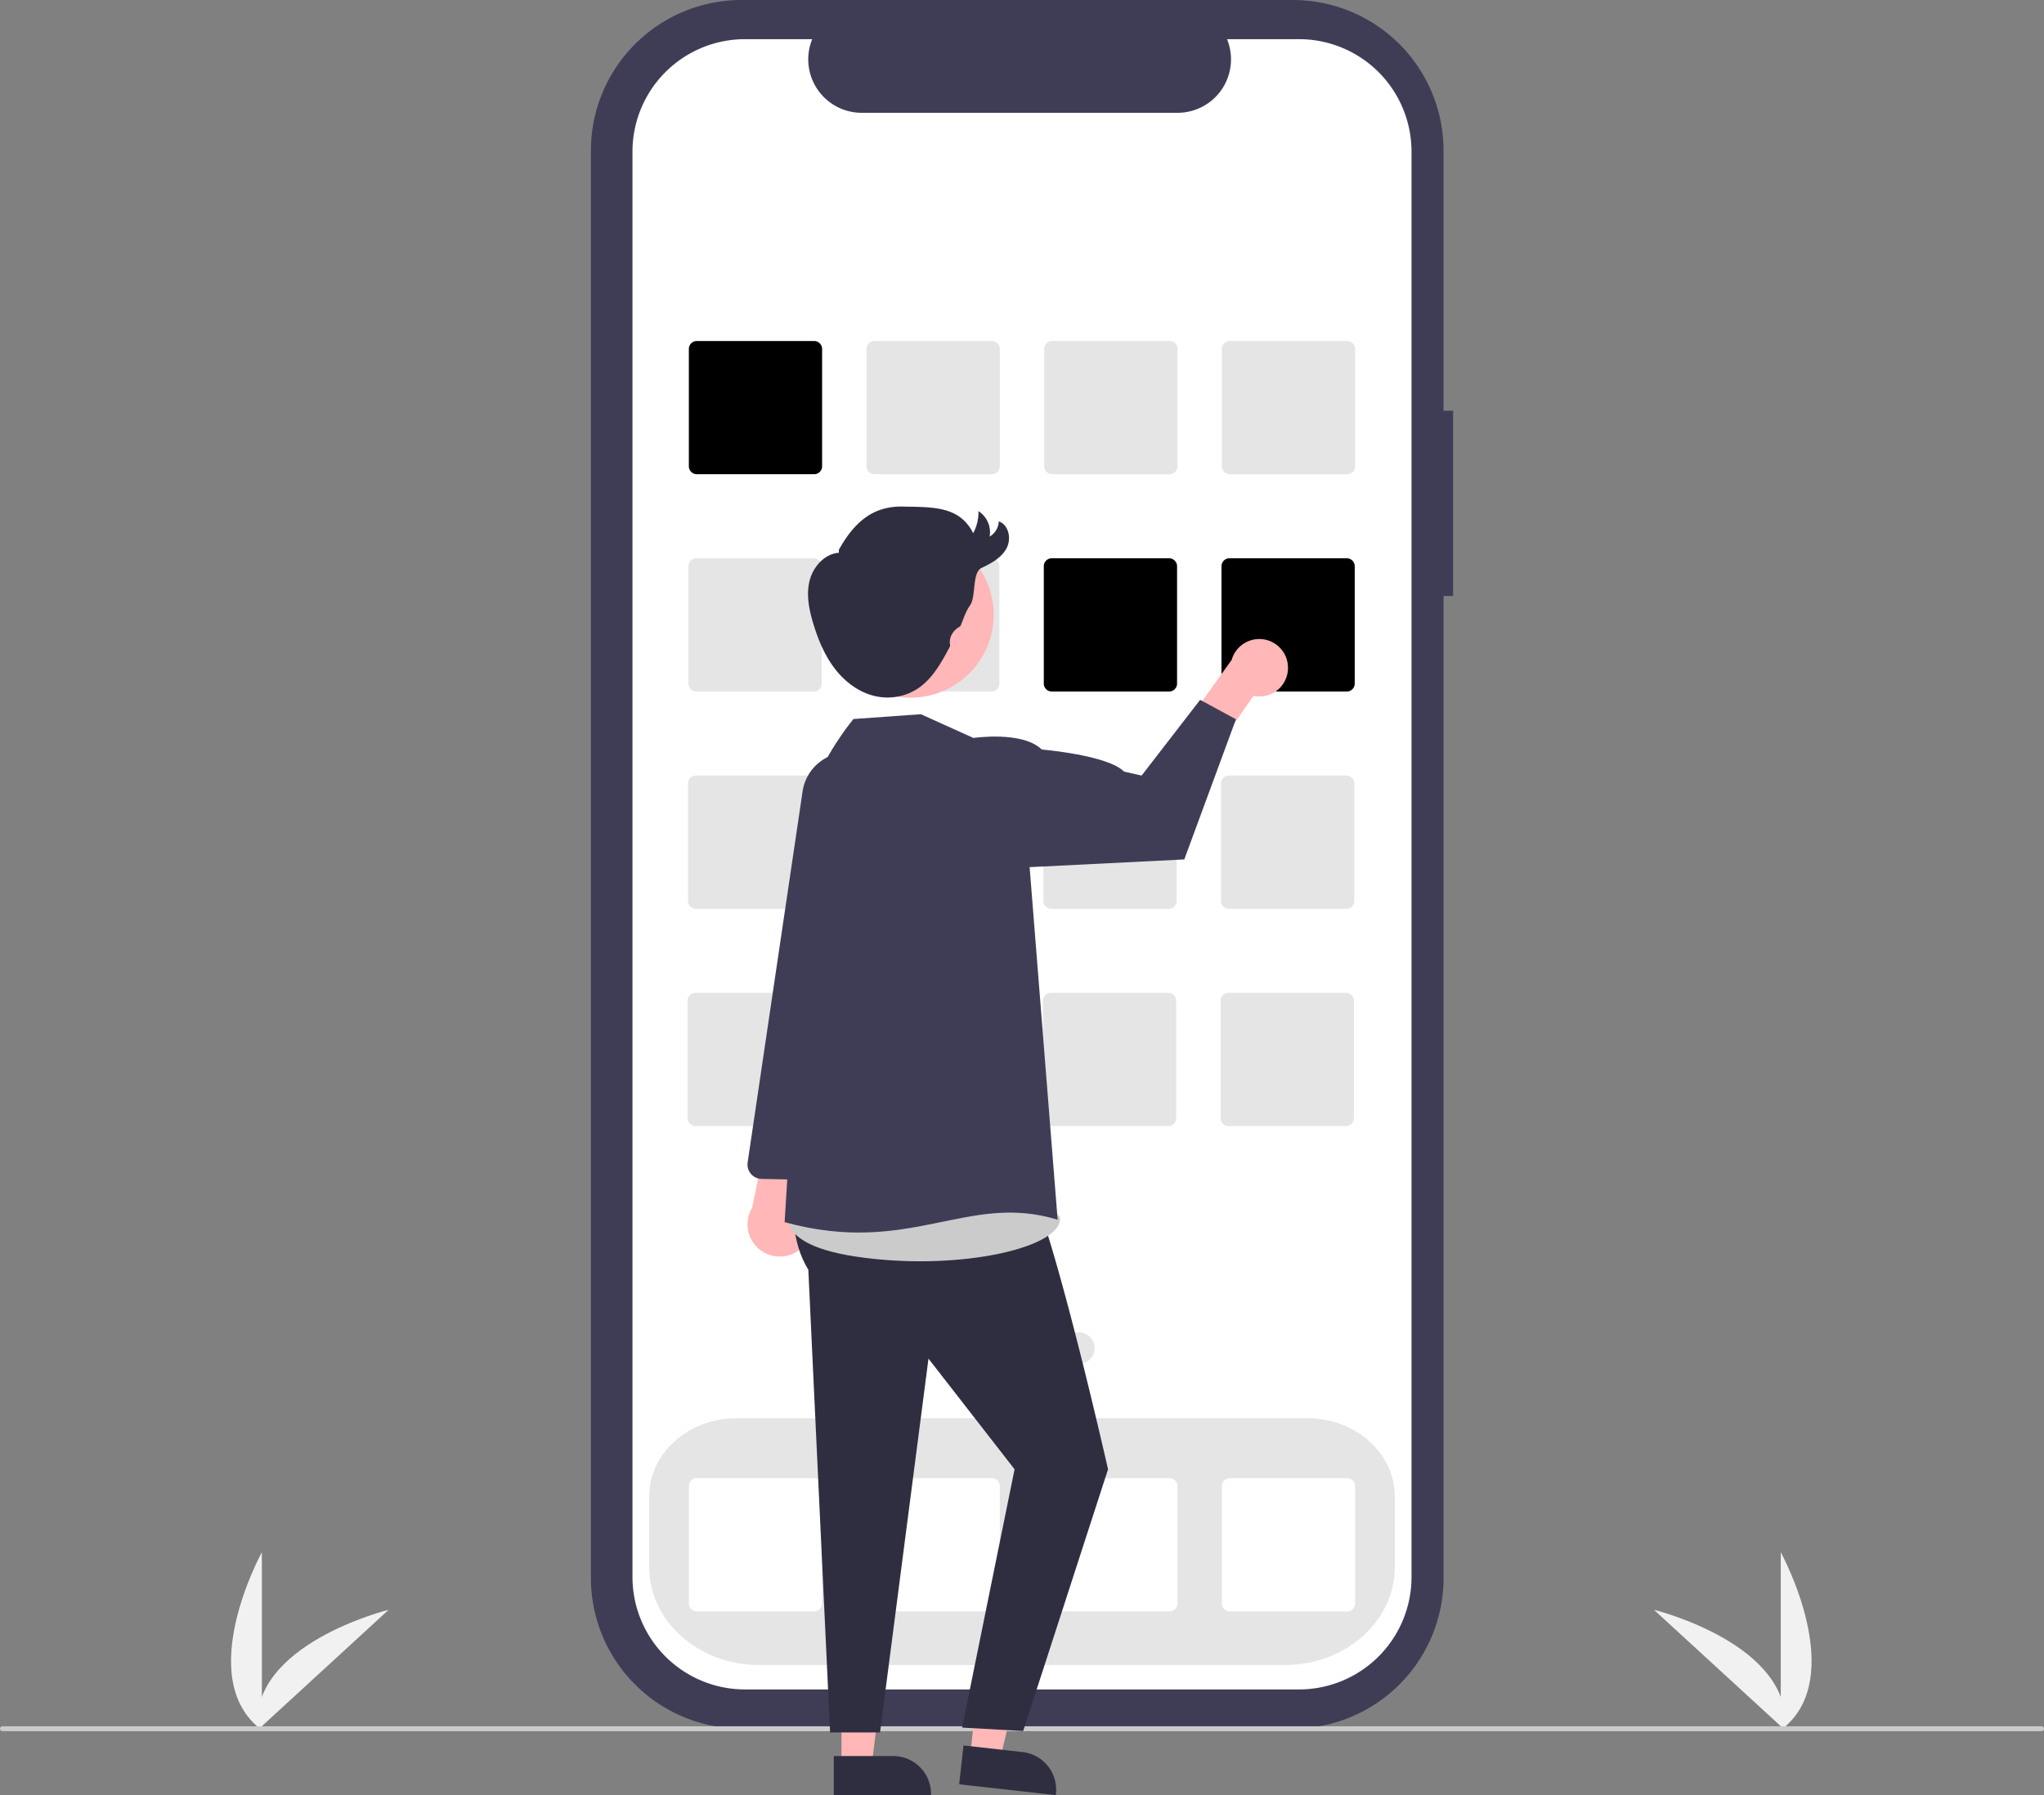 <svg xmlns="http://www.w3.org/2000/svg" viewBox="0 0 831 729.99">
	<rect x="0" y="0" width="831" height="729.99" fill="#808080" stroke="none"/>
	<path fill="#f1f1f1" d="M723.98 703.57v-72.34s28.19 51.29 0 72.34Z" />
	<path fill="#f1f1f1" d="m725.72 703.56-53.3-48.92s56.85 13.91 53.3 48.92ZM106.46 703.57v-72.34s-28.2 51.29 0 72.34Z" />
	<path fill="#f1f1f1" d="M104.72 703.56 158 654.64s-56.85 13.91-53.3 48.92Z" />
	<path fill="#3f3d56" d="M590.76 167.05h-3.87V61.24A61.24 61.24 0 0 0 525.65 0H301.48a61.24 61.24 0 0 0-61.24 61.24V641.7a61.24 61.24 0 0 0 61.24 61.24h224.17a61.24 61.24 0 0 0 61.24-61.23V242.36h3.87Z" />
	<path fill="#fff" d="M528.13 15.93h-29.27a21.73 21.73 0 0 1-20.11 29.94H350.32a21.73 21.73 0 0 1-20.11-29.94h-27.33a45.73 45.73 0 0 0-45.74 45.74v579.62a45.73 45.73 0 0 0 45.73 45.73h225.25a45.73 45.73 0 0 0 45.74-45.73V61.67a45.73 45.73 0 0 0-45.74-45.74Z" />
	<path fill="#e5e5e5" d="M522.48 677.07H308.52c-24.59 0-44.59-17.85-44.59-39.8v-28.8c0-17.5 15.93-31.73 35.5-31.73h232.13c19.58 0 35.5 14.23 35.5 31.72v28.81c0 21.95-20 39.8-44.58 39.8Z" />
	<path d="M331 192.84h-47.72a3.23 3.23 0 0 1-3.22-3.22v-47.73a3.23 3.23 0 0 1 3.22-3.22h47.73a3.23 3.23 0 0 1 3.22 3.22v47.73a3.23 3.23 0 0 1-3.22 3.22Z" />
	<path fill="#e5e5e5" d="M403.25 192.84h-47.73a3.23 3.23 0 0 1-3.23-3.22v-47.73a3.23 3.23 0 0 1 3.23-3.22h47.73a3.23 3.23 0 0 1 3.22 3.22v47.73a3.23 3.23 0 0 1-3.22 3.22ZM475.48 192.84h-47.73a3.23 3.23 0 0 1-3.22-3.22v-47.73a3.23 3.23 0 0 1 3.22-3.22h47.73a3.23 3.23 0 0 1 3.23 3.22v47.73a3.23 3.23 0 0 1-3.23 3.22ZM547.72 192.84h-47.73a3.23 3.23 0 0 1-3.22-3.22v-47.73a3.23 3.23 0 0 1 3.22-3.22h47.73a3.23 3.23 0 0 1 3.22 3.22v47.73a3.23 3.23 0 0 1-3.22 3.22ZM330.84 281.2H283.1a3.23 3.23 0 0 1-3.22-3.22v-47.73a3.23 3.23 0 0 1 3.22-3.22h47.73a3.23 3.23 0 0 1 3.22 3.22v47.73a3.23 3.23 0 0 1-3.22 3.23ZM403.07 281.2h-47.72a3.23 3.23 0 0 1-3.23-3.22v-47.73a3.23 3.23 0 0 1 3.23-3.22h47.72a3.23 3.23 0 0 1 3.23 3.22v47.73a3.23 3.23 0 0 1-3.23 3.23Z" />
	<path d="M475.31 281.2h-47.73a3.23 3.23 0 0 1-3.22-3.22v-47.73a3.23 3.23 0 0 1 3.22-3.22h47.73a3.23 3.23 0 0 1 3.23 3.22v47.73a3.23 3.23 0 0 1-3.23 3.23ZM547.55 281.2h-47.73a3.23 3.23 0 0 1-3.22-3.22v-47.73a3.23 3.23 0 0 1 3.22-3.22h47.73a3.23 3.23 0 0 1 3.22 3.22v47.73a3.23 3.23 0 0 1-3.22 3.23Z" />
	<path fill="#e5e5e5" d="M330.67 369.57h-47.73a3.23 3.23 0 0 1-3.22-3.23v-47.73a3.23 3.23 0 0 1 3.22-3.22h47.73a3.23 3.23 0 0 1 3.22 3.22v47.73a3.23 3.23 0 0 1-3.22 3.23ZM402.9 369.57h-47.72a3.23 3.23 0 0 1-3.23-3.23v-47.73a3.23 3.23 0 0 1 3.23-3.22h47.72a3.23 3.23 0 0 1 3.23 3.22v47.73a3.23 3.23 0 0 1-3.23 3.23ZM475.14 369.57h-47.73a3.23 3.23 0 0 1-3.22-3.23v-47.73a3.23 3.23 0 0 1 3.22-3.22h47.73a3.23 3.23 0 0 1 3.23 3.22v47.73a3.23 3.23 0 0 1-3.23 3.23ZM547.38 369.57h-47.73a3.23 3.23 0 0 1-3.23-3.23v-47.73a3.23 3.23 0 0 1 3.23-3.22h47.73a3.23 3.23 0 0 1 3.22 3.22v47.73a3.23 3.23 0 0 1-3.22 3.23ZM330.5 457.93h-47.73a3.23 3.23 0 0 1-3.23-3.23v-47.73a3.23 3.23 0 0 1 3.23-3.22h47.73a3.23 3.23 0 0 1 3.22 3.22v47.73a3.23 3.23 0 0 1-3.22 3.23ZM402.73 457.93h-47.72a3.23 3.23 0 0 1-3.23-3.23v-47.73a3.23 3.23 0 0 1 3.23-3.22h47.72a3.23 3.23 0 0 1 3.23 3.22v47.73a3.23 3.23 0 0 1-3.23 3.23ZM474.97 457.93h-47.73a3.23 3.23 0 0 1-3.22-3.23v-47.73a3.23 3.23 0 0 1 3.22-3.22h47.73a3.23 3.23 0 0 1 3.22 3.22v47.73a3.23 3.23 0 0 1-3.22 3.23ZM547.2 457.93h-47.72a3.23 3.23 0 0 1-3.23-3.23v-47.73a3.23 3.23 0 0 1 3.23-3.22h47.73a3.23 3.23 0 0 1 3.22 3.22v47.73a3.23 3.23 0 0 1-3.22 3.23Z" />
	<path fill="#fff" d="M331 655.29h-47.72a3.23 3.23 0 0 1-3.22-3.23v-47.73a3.23 3.23 0 0 1 3.22-3.22h47.73a3.23 3.23 0 0 1 3.22 3.22v47.73a3.23 3.23 0 0 1-3.22 3.23ZM403.25 655.29h-47.73a3.23 3.23 0 0 1-3.23-3.23v-47.73a3.23 3.23 0 0 1 3.23-3.22h47.73a3.23 3.23 0 0 1 3.22 3.22v47.73a3.23 3.23 0 0 1-3.22 3.23ZM475.48 655.29h-47.73a3.23 3.23 0 0 1-3.22-3.23v-47.73a3.23 3.23 0 0 1 3.22-3.22h47.73a3.23 3.23 0 0 1 3.23 3.22v47.73a3.23 3.23 0 0 1-3.23 3.23ZM547.72 655.29h-47.73a3.23 3.23 0 0 1-3.22-3.23v-47.73a3.23 3.23 0 0 1 3.22-3.22h47.73a3.23 3.23 0 0 1 3.22 3.22v47.73a3.23 3.23 0 0 1-3.22 3.23Z" />
	<circle cx="392.11" cy="548.22" r="6.45" fill="#e5e5e5" />
	<circle cx="415.33" cy="548.22" r="6.45" fill="#e5e5e5" />
	<circle cx="438.55" cy="548.22" r="6.45" fill="#e5e5e5" />
	<path fill="#cbcbcb" d="M830 704H1a1 1 0 0 1 0-2h829a1 1 0 0 1 0 2Z" />
	<path fill="#ffb7b7" d="M326.36 507.1a13.05 13.05 0 0 0-1.76-19.93l12.6-44.63-22.96 7.3-8.44 41.27a13.12 13.12 0 0 0 20.56 16Z" />
	<path fill="#3f3d56" d="M332.9 479.75a5.97 5.97 0 0 1-1.25.1l-22.03-.44a5.84 5.84 0 0 1-5.66-6.7l22.35-150.98A18.51 18.51 0 0 1 344.56 306a18.41 18.41 0 0 1 17.83 22.83l-15.84 64.15-8.98 81.66a5.8 5.8 0 0 1-4.68 5.1Z" />
	<path fill="#ffb7b7" d="M342.11 718.11h12.26l5.83-47.29h-18.1l.01 47.29z" />
	<path fill="#2f2e41" d="M338.98 714.1h24.14a15.39 15.39 0 0 1 15.39 15.39v.5h-39.53Z" />
	<path fill="#ffb7b7" d="m394.38 714.12 12.19 1.37 11.06-46.34-17.98-2.02-5.27 46.99z" />
	<path fill="#2f2e41" d="m391.72 709.8 24 2.69a15.39 15.39 0 0 1 13.57 17l-.06.5-39.28-4.4ZM330.6 454.95s-16.8 37.21-1.97 61.38l8.85 188.17h20.3l19.7-152 35 45-21.33 105.03 24.83 1.4 34.5-106.43s-26.5-117.35-35.25-120.17l-5.75-26.83Z" />
	<path fill="#cbcbcb" d="M323.12 487.62S307.98 505 347.98 511s82-3 83-15-107.86-8.38-107.86-8.38Z" />
	<path fill="#ffb7b7" d="M523.63 272.05a11.61 11.61 0 0 1-14.05 10.93l-15.12 21.8-15.5-5.95 21.79-30.5a11.67 11.67 0 0 1 22.88 3.72Z" />
	<path fill="#3f3d56" d="m395.76 300.1-21.37-9.66-27.4 1.95S313.99 331 326.99 368l-8 129c51 14 74.18-12.26 111-1L418.6 352.63Z" />
	<path fill="#3f3d56" d="m381.48 309.5 14.28-9.4s19.85-3 27.78 4.7c0 0 26.93 2.26 33.43 8.98l7.16 1.61 23.79-30.8 14.56 7.91-21 57-62.88 3.13Z" />
	<circle cx="554.72" cy="334.98" r="33.74" fill="#ffb7b7" transform="rotate(-28.66 296.1 653.56)" />
	<path fill="#2f2e41" d="M341.03 223.6c6.03-10.84 13.55-17.85 25.95-17.6s23.1-.24 28.68 10.83a18.2 18.2 0 0 0 2.15-8.98 10.28 10.28 0 0 1 4.54 10.35 7.51 7.51 0 0 0 3.7-6.17c4.14 1.38 5.22 7.2 3.12 11.03s-6.2 6.04-10.13 7.9-2.12 11.76-4.7 15.28c-1.79 2.46-2.6 5.47-3.82 8.26a.54.54 0 0 1-.24.26c-2.78 1.54-4.53 4.3-4.04 7.44a1.21 1.21 0 0 1-.04.71c-3.5 6.61-7.3 13.53-13.66 17.48a22.65 22.65 0 0 1-17.02 2.63c-6.5-1.56-12.12-5.87-16.18-11.18s-6.66-11.6-8.62-18c-1.74-5.67-3-11.74-1.62-17.5s6.05-11.12 11.96-11.56" />
</svg>
